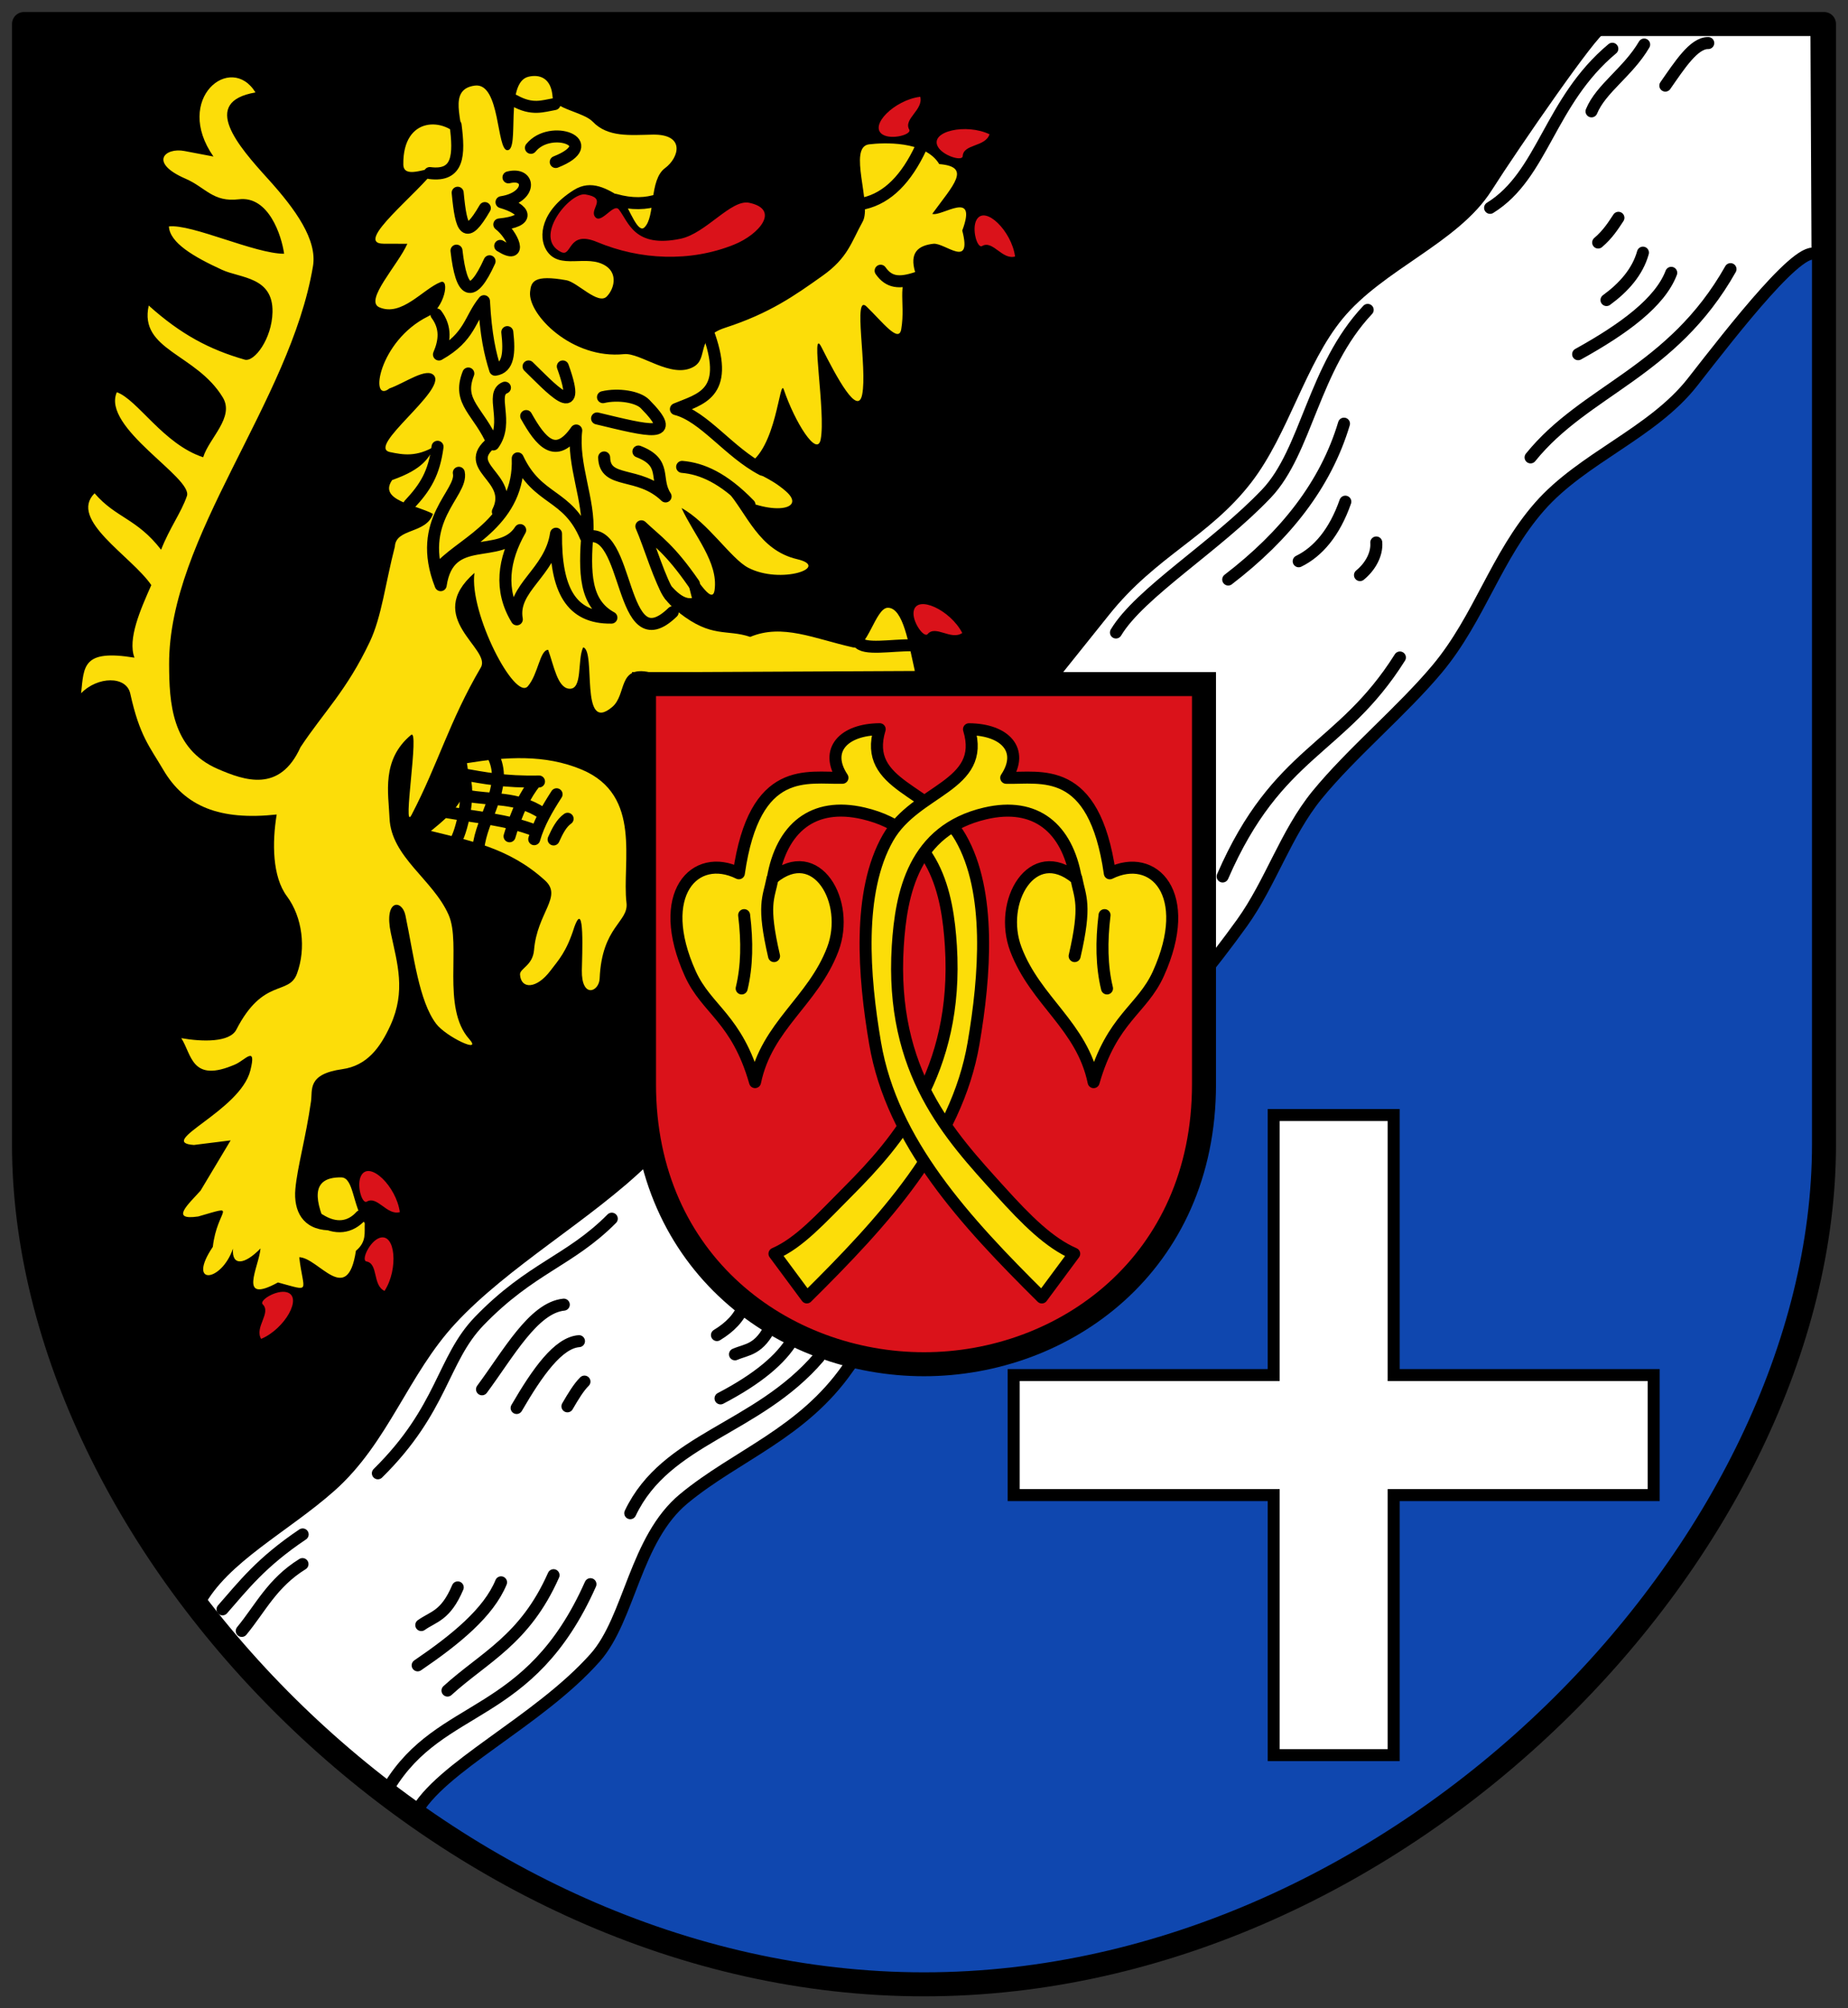 <svg xmlns="http://www.w3.org/2000/svg" height="502" width="462"><rect width="100%" height="100%" fill="#333333" stroke="none"/><defs><clipPath><path d="m 0,0 841.89,0 0,595.276 L 0,595.276 0,0 z"/></clipPath><clipPath><path d="m 744.8 8.515 h 73.13 v 53.989 h -73.13 v -53.989 z"/></clipPath></defs><path d="m 7.867 6.967 l 448.67 -2.289 l -385.72 417.77 c -64.57 -66.996 -59.819 -101.45 -64.1 -132.77 z"/><path d="m 456.54 5.823 v 265.54 c 0.078 133.21 -112.74 221.43 -234.64 224.34 -42.19 -0.279 -118.1 -22.295 -148.79 -74.4 z" fill="#0f47af"/><g stroke="#000" stroke-width="3"><g fill="#fff"><path d="m 49.673 400.84 c 6.134 -11.51 21.477 -19.14 32.972 -29.354 13.217 -11.749 18.08 -28.691 30.09 -41.667 13.44 -14.515 33.965 -25.976 48.17 -39.749 23.801 -23.08 43.622 -49.953 64.891 -75.39 17.08 -20.423 33.72 -41.21 50.35 -61.993 11.907 -14.883 25.15 -19.606 35.494 -33.01 9.145 -11.855 13.354 -29.444 22.879 -40.996 10.407 -12.621 28.973 -19.08 37.11 -31.864 7.03 -11.04 26.743 -39.516 28.418 -39.516 l 54.06 -0.196 l 0.278 57.01 c -2.937 -5.14 -21.19 18.54 -31.24 31.377 -10.01 12.788 -27.517 18.907 -38.23 31.11 -10.888 12.401 -15 27.853 -25.563 40.534 -8.65 10.385 -21.569 21.13 -30.11 31.61 -7.798 9.57 -11.542 21.913 -18.74 31.943 -29.341 40.887 -86.78 94.36 -98.5 111.23 -11.383 16.387 -27.779 21.756 -40.996 32.649 -12.289 10.128 -13.554 30.01 -22.22 39.782 -14.224 16.03 -39.1 27.45 -45.05 39.14 c -23.967 -15.568 -39.03 -34.1 -54.06 -52.65 z" stroke-linejoin="round" stroke-linecap="round"/><path d="m 318.42 278.71 h 30 v 65 h 65 v 30 h -65 v 65 h -30 v -65 h -65 v -30 h 65 z"/></g><path d="m 372.52 51.953 c 13.294 -8.228 14.763 -26.584 30.563 -39.772 m -5.203 15.655 c 2.354 -5.744 9.121 -9.817 13.163 -16.706 m 5.289 10.272 c 3.578 -5.12 7.156 -10.731 10.735 -10.636 m -27.527 49.858 c 2.411 -2.062 3.704 -4.123 5.069 -6.185 m -2.988 20.562 c 4.278 -3.116 7.772 -7.01 9.116 -11.85 m -16.204 25.389 c 11.417 -6.326 20.454 -12.949 23.279 -20.348 m -35.17 46.14 c 13.701 -16.973 35.34 -21.14 49.987 -47.06 m -153.64 90.83 c 5.941 -9.928 25.09 -21.52 37.642 -34.739 10.05 -10.585 11.677 -31.467 25.294 -45.905 m -34.871 67.4 c 14.268 -10.934 24.384 -23.714 28.945 -38.963 m -11.327 34.398 c 4.834 -2.361 8.967 -7.191 11.662 -14.9 m 3.662 18.362 c 2.567 -2.081 4.308 -5.223 4.072 -8.159 m -38.41 83.49 c 13.744 -31.635 29.544 -31.29 44.32 -54.745 m -294.35 237.93 c 5.224 -5.952 9.642 -11.743 20.04 -18.73 m -15.227 24.12 c 4.7 -5.69 7.577 -11.987 15.186 -16.706 m 18.838 -22.693 c 16.269 -16.03 16.09 -28.452 25.335 -38.03 12.938 -13.401 22.64 -15.02 33.15 -25.616 m -32.448 42.651 c 6.589 -8.863 12.846 -20.386 20.447 -21.16 m -11.793 25.834 c 5.197 -8.939 10.394 -16.317 15.591 -16.706 m -2.89 16.29 c 1.42 -2.448 2.84 -4.799 4.26 -6.185 m 33.12 -11.625 c 3.24 -1.961 5.604 -4.36 6.688 -7.399 m -2.179 12.214 c 3.039 -1.312 6.077 -1.021 9.116 -7.399 m -12.729 18.411 c 9.373 -4.894 15.12 -9.789 18.02 -14.683 m -40.587 43.38 c 8.981 -18.883 31.598 -20.826 47.15 -38.963 m -107.49 107.4 c 13.03 -21.494 35.13 -16.345 50.39 -50.698 m -35.743 26.598 c 9.157 -8.342 19.328 -12.629 26.517 -28.846 m -33.07 12.475 c 3.039 -2.164 6.077 -2.263 9.116 -9.422 m -10.02 19.486 c 9.533 -6.487 17.74 -13.196 20.851 -20.753" fill="none" stroke-linejoin="round" stroke-linecap="round"/></g><g fill="#fcdd09"><path d="m 115.3 34.788 c 0.798 -4.264 -3.629 -12.476 3.405 -13.391 6.419 -0.835 5.374 16.233 8.163 16.15 3.143 -0.089 -0.8 -16.918 5.24 -18.366 2.661 -0.638 5.73 0.158 6.05 5.138 0.184 2.849 7.722 3.682 10.02 6.095 3.761 3.956 9.348 3.347 14.944 3.237 8.362 -0.163 6.605 5.811 3.148 8.359 -4.075 3 -2.342 12.197 -5.191 14.854 -1.615 1.507 -3.684 -4.467 -5.526 -7.333 -3.667 -2.273 -7.669 -4.814 -12.11 -2.023 -8.264 5.191 -8.887 11.65 -6.879 14.973 3.209 5.31 10.223 0.825 14.973 4.047 2.883 1.956 2.042 5.64 0.168 7.57 -2.166 2.23 -7.361 -3.558 -10.1 -4.047 -8.217 -1.467 -8.847 0.389 -9.09 2.951 -0.531 5.598 10.463 16.873 23.499 15.516 4.084 -0.425 11.834 6.265 17.352 3.188 3.915 -2.183 0.301 -7.308 7.926 -9.781 11.177 -3.625 17.445 -8.096 24.349 -12.998 6.362 -4.517 7.17 -8.383 10.02 -13.513 2.403 -4.328 -3.792 -18.676 1.598 -19.334 3.422 -0.418 13.977 -0.988 17.548 4.934 8.208 0.665 3.483 5.263 -1.746 12.446 2.433 0.746 11.414 -6.292 7.501 4.165 2.552 9.793 -4.377 2.971 -7.243 3.307 -3.759 0.44 -6.05 2.189 -4.492 7.215 -5.215 1.149 -2.304 7.178 -3.523 14.163 -0.623 3.567 -4.689 -1.836 -8.666 -5.686 -3.501 -3.389 0.236 15.275 -1.095 21.991 -1.094 5.519 -6.303 -4.157 -10.186 -11.854 -2.836 -5.621 1.134 16.28 -0.188 23.07 -0.891 4.576 -6.423 -4.226 -9.218 -12.446 -1.091 -3.21 -1.751 15.12 -9.336 18.852 1.609 2.181 5.441 2.709 9.839 6.544 5.759 5.02 -5.073 6.363 -14.764 -0.168 5.05 5.721 7.942 14.901 17.597 17.16 8.487 1.989 -4.093 6.397 -12.259 2.122 -4.278 -2.24 -10.145 -11.394 -16.649 -14.912 3.14 6.826 9.23 13.533 8.269 20.479 -0.605 4.377 -5.242 -4.499 -7.954 -6.978 l 2.289 9 c -2.777 0.509 -5.554 -3.519 -8.33 -6.622 -0.884 3.421 0.678 6.79 5.093 10.264 8.226 6.472 11.874 4.054 17.805 6.07 8.04 -3.378 16.03 0.455 25.662 2.616 3.626 0.813 5.636 -9.871 8.735 -9.9 3.868 -0.036 5.226 9.1 6.761 15.802 l -66.25 0.325 c -8.149 -1.795 -5.668 5.538 -9.426 8.696 -8.206 6.896 -3.93 -14.14 -7.243 -14.924 -1.524 3.108 -0.022 10.717 -3.564 10.333 -2.871 -0.311 -3.753 -5.743 -5.191 -9.712 -2.07 0 -2.475 6.05 -5.064 9.09 -3.24 3.802 -14.705 -18.278 -13.362 -28.315 -12.853 11.245 4.362 18.922 1.598 23.635 -7.922 13.506 -10.67 24.13 -17.331 36.865 -2.411 4.608 2.085 -21.838 -0.119 -20 -7.473 6.218 -5.63 14.618 -5.379 20.765 0.399 9.784 10.9 15.364 14.785 24.23 3.218 7.346 -1.836 23.21 5.142 31.02 3.429 3.839 -5.848 -0.617 -8.261 -3.81 -4.321 -5.716 -5.575 -16.945 -7.689 -27.11 -0.848 -4.077 -5.446 -4.049 -3.642 4.451 1.618 7.624 3.795 14.458 -0.098 23.02 -2.576 5.663 -5.919 10.113 -12.04 10.975 -8.822 1.243 -7.403 5.111 -7.828 8.08 -1.303 9.117 -3.421 16.422 -3.908 21.86 -0.496 5.549 1.859 10.08 8.241 10.342 -3.316 -7.05 -4.781 -13.345 3.229 -13.232 3.126 0.044 2.763 6.836 5.882 11.478 -0.128 2.29 0.537 4.581 -2.211 6.871 -2.136 14.12 -9.323 1.725 -14.172 1.607 1.025 8.819 3.252 8.615 -5.322 6.307 -10.274 5.631 -4.711 -3.935 -4.362 -8.498 -4.059 4.19 -7.23 4.396 -6.879 0.049 -2.976 8.535 -11.618 9.293 -5.04 -0.454 1.081 -9.564 6.803 -10.604 -3.642 -7.59 -7.217 1.068 -2.444 -3.075 0.572 -6.454 l 7.521 -12.565 l -9.168 1.145 c -9.656 -0.619 11.523 -8.439 14.09 -18.594 1.638 -6.471 -1.308 -2.626 -3.711 -1.57 -11.06 4.859 -10.908 -2.48 -13.55 -6.532 5.266 0.923 12.11 1.094 13.767 -2.133 6.742 -13.11 13.11 -8.412 15.16 -13.996 2.31 -6.294 1.385 -14.1 -2.526 -19.355 -3.651 -4.903 -3.704 -13.422 -2.547 -20.421 -14.266 1.539 -22.972 -2 -28.376 -11.212 -3.367 -5.741 -5.902 -8.414 -8.232 -19.02 -0.983 -4.473 -8.192 -4.325 -12.287 -0.069 0.716 -6.788 0.349 -11.02 13.334 -8.903 -1.742 -4.68 1.48 -11.968 4.214 -18.14 -5.01 -7.298 -20.773 -16.358 -14.184 -22.947 5.35 6.217 10.55 6.245 16.632 14.11 2.151 -5.497 5.02 -9.259 6.454 -13.423 1.571 -4.571 -21.425 -17.1 -17.519 -25.948 5.172 1.829 11.663 13.02 21.586 16.256 1.469 -4.793 7.906 -9.989 4.905 -14.952 c -6.633 -10.971 -21.02 -11.783 -18.516 -22.968 8.02 7.206 15.172 10.992 23.994 13.522 2.392 0.686 6.81 -5.204 6.949 -11.883 0.184 -8.85 -8.01 -8.463 -12.594 -10.562 -7.06 -3.237 -13.11 -6.761 -13.305 -10.857 5.733 -0.658 21.517 6.856 28.801 6.83 -0.634 -4.537 -3.864 -14.522 -11.31 -13.611 -6.499 0.795 -8.288 -2.963 -13.325 -5.142 -9.262 -4.01 -5.185 -7.861 -0.286 -6.928 l 7.255 1.382 c -10.09 -14.448 4.331 -26.07 10.509 -16.02 -13.896 2.391 -4.336 13.376 3.09 21.566 7.01 7.727 12.38 15.316 11.282 21.872 -5.709 34.08 -36.08 67.55 -35.966 99.53 c 0.034 9.453 0.589 21.11 12.14 26.12 6.733 2.915 15.51 6.04 20.707 -5.428 5.777 -8.725 11.554 -14.15 17.331 -26.352 2.959 -6.251 3.883 -14.57 6.258 -23.777 0.241 -4.682 7.866 -3.126 9.524 -8.192 -4.203 -2.284 -13.743 -3.355 -10.195 -8.457 8.05 -2.839 9.1 -5.679 10.796 -8.518 -4.71 2.834 -8.07 2.213 -11.339 1.529 c -6.02 -1.261 14.08 -15.391 11.02 -19.12 -1.812 -2.201 -7.301 1.863 -11.163 3.217 c -5.074 4.01 -2.806 -11.85 9.671 -18.02 4.04 -2 5.526 -9.512 3.107 -8.556 -4.417 1.747 -9.712 8.712 -15.296 6.295 -3.857 -1.669 4.664 -10.586 6.998 -15.88 l -5.951 -0.02 c -7.733 -0.026 8.81 -12.639 13.215 -18.958 -2.91 0.093 -8.227 2.766 -8.269 -0.87 -0.144 -12.202 10.5 -11.81 14.478 -6.299 z"/><path d="m 116.73 190.76 c 9.577 -1.563 19.482 -2.283 28.731 1.619 15.212 6.417 9.97 23.18 11.163 33.31 0.564 4.789 -6.156 5.847 -6.712 18.892 -0.145 3.402 -4.555 5.05 -4.451 -2.023 0.053 -3.625 0.774 -18.19 -1.884 -10.828 -1.974 6.274 -3.948 8.22 -5.923 10.848 -3.549 4.725 -7.424 4.695 -7.648 1.027 -0.094 -1.544 3.176 -2.219 3.503 -6.132 0.784 -9.395 7.194 -13.327 2.763 -17.38 -8.986 -8.221 -19.03 -9.996 -28.543 -12.385 5.308 -4.335 10.525 -8.816 9 -16.947 z"/></g><path d="m 111.82 203.02 c 6.994 1.24 14.988 1.832 22.09 4.643 m -17.496 -8.82 c 6.389 1.294 12.778 0.178 19.17 4.434 m -21.882 7.262 c 1.565 -1.925 4.188 -12.371 2.065 -16.998 4.839 0.849 10.4 1.995 18.982 1.799 m -17.669 -101.98 c -2.886 7.337 2.693 9.291 6.247 17.73 4.082 -5.564 -0.926 -12.649 2.909 -14.186 m -1.772 31.01 c 4.529 -8.96 -10.478 -11.1 -0.591 -18.02 m -14.769 -31.31 c 2.485 3.343 2.067 6.687 0.636 10.03 7.855 -4.445 7.635 -8.889 11.257 -13.334 0.456 8.572 1.563 13.24 2.798 17.14 3.334 -0.464 3.62 -4.23 3.03 -9.402 m -16.246 58.19 c 5.797 -5.88 19.447 -11.248 18.854 -26.636 5.03 10.732 12.452 8.697 17.03 19.695 11.185 -3.585 8.146 31.914 21.71 18.756 m -36.626 -49.03 c 3.619 6.444 7.327 11.08 12.511 3.613 -1.022 8.567 3.386 17.511 2.786 25.664 -0.726 9.859 -0.706 17.446 6.01 21.11 -10.1 0.15 -13.99 -6.948 -13.847 -20.976 -1.415 9.763 -11.218 13.601 -9.799 21.406 -4.473 -7.338 -3.331 -14.971 0.842 -22.308 -4.935 7.769 -17.843 0.131 -19.877 13.763 -6.458 -16.36 5.595 -22.882 4.533 -28.09 m -12.406 7.975 c 4.135 -4.412 6.203 -7.897 7.089 -14.473 m 58.11 37.16 c -2.421 -3.389 -5.164 -12.754 -7.159 -17.284 3.912 3.699 7.03 5.547 13.147 14.39 m -22.448 -31.605 c 0.15 6.824 8.638 3.256 15.359 9.747 -2.878 -4.382 0.553 -8.407 -6.794 -11.224 m 10.929 3.84 c 4.93 0.421 10.337 2.753 16.836 9.452 m -38.1 -21.562 c 12.945 3.107 20.703 5.208 11.974 -3.63 -1.748 -1.77 -6.618 -2.595 -10.497 -1.687 m -18.608 -7.68 c 5.05 4.883 13.837 14.651 8.566 0 m 49.903 25.82 c -8.374 -4.367 -14.617 -13.379 -21.63 -15.15 6.095 -2.533 13.373 -3.785 8.353 -18.349 m 42.829 -16.246 c 2.068 2.928 4.589 3.261 9.02 1.787 m -13.155 -18.623 c 5.946 -1.374 10.594 -6.208 14.178 -13.883 m -105.15 24.516 c 5.946 3.727 3.063 -2.884 -0.222 -5.36 8.11 -0.8 6.53 -3.837 0.546 -5.571 7.687 -1.173 7.34 -7.605 1.744 -6.201 m -12.996 18.313 c 1.226 10.838 3.895 12.296 8.27 2.658 m 10.338 -28.356 c 4.934 -6.091 18.223 -1.203 6.203 3.544 m -24.516 7.68 c 0.893 9.444 2.034 12.04 6.794 3.84 m -13.766 -8.754 c 7.271 0.938 7.399 -4.613 6.454 -11.994 m 14.697 -6.131 c 4.45 2.501 7.095 1.39 10.04 0.886 m 15.165 23.925 c 4.206 1.193 7.735 1.033 10.827 0 m 49.918 110.47 c 1.244 2.208 8.546 0.78 13.292 0.886 m -147.98 143.55 c 4.143 2.637 7.764 1.968 10.338 -0.886 m 43.36 -94.2 c 1.176 -4.088 3.317 -7.692 5.591 -11.23 m -11.758 10.502 c 1.84 -6.32 4.03 -10.544 6.427 -13.528 m -14.208 16.425 c 0.689 -7.402 7.288 -14.95 3.92 -22.509 m 14.876 20.405 c 0.958 -2.143 1.994 -4.13 3.502 -5.173" fill="none" stroke="#000" stroke-linejoin="round" stroke-linecap="round" stroke-width="3"/><g fill="#da121a"><path d="m -0.197 -0.047 c 0.075 0.315 -0.115 0.734 -0.281 0.604 -0.103 -0.081 -0.126 -0.343 -0.056 -0.332 c 0.152 0.024 0.168 -0.254 0.337 -0.272 z" transform="matrix(18.642 -7.245 -7.245 -18.642 103.29 300.68)"/><path d="m 96.13 322.68 c 3.521 -5.428 2.744 -14.611 -1.245 -13.254 -2.481 0.844 -4.67 5.624 -3.279 5.881 3.036 0.562 1.466 5.917 4.525 7.372 z"/><path d="m 65.28 334.67 c 5.963 -2.51 10.482 -10.542 6.42 -11.662 -2.526 -0.696 -7.02 2.026 -6.02 3.02 2.195 2.171 -2.113 5.718 -0.402 8.641 z"/><path d="m 230.06 24.19 c -6.423 0.78 -12.97 7.267 -9.369 9.457 2.239 1.362 7.31 -0.024 6.616 -1.256 -1.516 -2.69 3.599 -4.921 2.754 -8.2 z"/><path d="m 247.38 33.56 c -5.848 -2.767 -14.847 -0.773 -12.97 2.999 1.167 2.346 6.196 3.879 6.266 2.467 0.153 -3.084 5.669 -2.241 6.704 -5.466 z"/><path d="m 253.77 64.12 c -0.882 -6.409 -7.472 -12.852 -9.605 -9.218 -1.326 2.26 0.141 7.309 1.362 6.595 2.665 -1.558 4.977 3.521 8.243 2.623 z"/><path d="m 140.31 63.01 c 2.741 1.332 1.567 -5.609 8.981 -2.506 10.733 4.492 23.25 5.076 34.25 0.627 6.28 -2.538 11.596 -8.789 3.759 -10.443 -4.499 -0.95 -10.807 7.65 -17.13 8.981 -11.634 2.451 -13.02 -4.201 -15.456 -7.31 -1.355 -1.733 -4.602 4.132 -6.06 1.671 -1.138 -1.926 3.234 -4.531 -2.297 -5.43 -3.897 -0.634 -13.332 10.877 -6.06 14.411 z"/><path d="m -0.197 -0.047 c 0.075 0.315 -0.115 0.734 -0.281 0.604 -0.103 -0.081 -0.126 -0.343 -0.056 -0.332 c 0.152 0.024 0.168 -0.254 0.337 -0.272 z" transform="matrix(15.161 -13.044 -13.044 -15.161 242.94 154.94)"/></g><g stroke="#000"><g stroke-width="6"><path d="m 6,6 450,0 0,280 C 456,386 351,496 231,496 111,496 6,386 6,286 z" fill="none" stroke-linejoin="round" stroke-linecap="round"/><path d="m 161 171 h 140 v 100 c 0 45 -35 70 -70 70 -35 0 -70 -25 -70 -70 z" fill="#da121a"/></g><g stroke-linejoin="round" stroke-linecap="round" stroke-width="3"><path d="m 201.71 324.3 c 19.15 -18.986 37.451 -38.747 41.681 -63.53 2.862 -16.771 4.511 -37.87 -3.237 -51.39 -6.944 -12.12 -24.593 -12.814 -20.233 -27.11 -9.07 0.065 -13.865 5.28 -9.307 12.14 -8.659 0.254 -21.966 -3.549 -25.899 23.875 -10.979 -5.428 -21.15 5.163 -12.14 25.09 4.095 9.05 11.616 11.12 16.187 27.11 2.938 -14.15 14.464 -20.16 19.424 -33.18 4.536 -11.912 -4.114 -26.773 -14.973 -17.805 2.158 -12.41 9.954 -19.16 22.661 -16.187 17.897 4.184 21.03 19.929 21.852 33.18 1.963 31.545 -13.569 49.12 -25.494 61.1 -7.191 7.229 -12.41 13.08 -18.615 15.782 z" fill="#fcdd09"/><path d="m 193.51 238.98 c -2.99 -12.956 -1.363 -14.362 -0.394 -19.337 m -7.7 27.43 c 1.346 -5.538 1.429 -11.708 0.618 -18.325" fill="none"/><path d="m 260.46 324.31 c -19.15 -18.986 -37.451 -38.747 -41.681 -63.53 -2.862 -16.771 -4.511 -37.87 3.237 -51.39 6.944 -12.12 24.593 -12.814 20.233 -27.11 9.07 0.065 13.865 5.28 9.307 12.14 8.659 0.254 21.966 -3.549 25.899 23.875 10.979 -5.428 21.15 5.163 12.14 25.09 -4.095 9.05 -11.616 11.12 -16.187 27.11 -2.938 -14.15 -14.464 -20.16 -19.424 -33.18 -4.536 -11.912 4.114 -26.773 14.973 -17.805 -2.158 -12.41 -9.954 -19.16 -22.661 -16.187 -17.897 4.184 -21.03 19.929 -21.852 33.18 -1.963 31.545 13.151 47.45 25.494 61.1 6.836 7.565 12.41 13.08 18.615 15.782 z" fill="#fcdd09"/><path d="m 268.66 238.98 c 2.99 -12.956 1.363 -14.565 0.394 -19.539 m 7.7 27.632 c -1.346 -5.538 -1.429 -11.708 -0.618 -18.325" fill="none"/></g></g></svg>